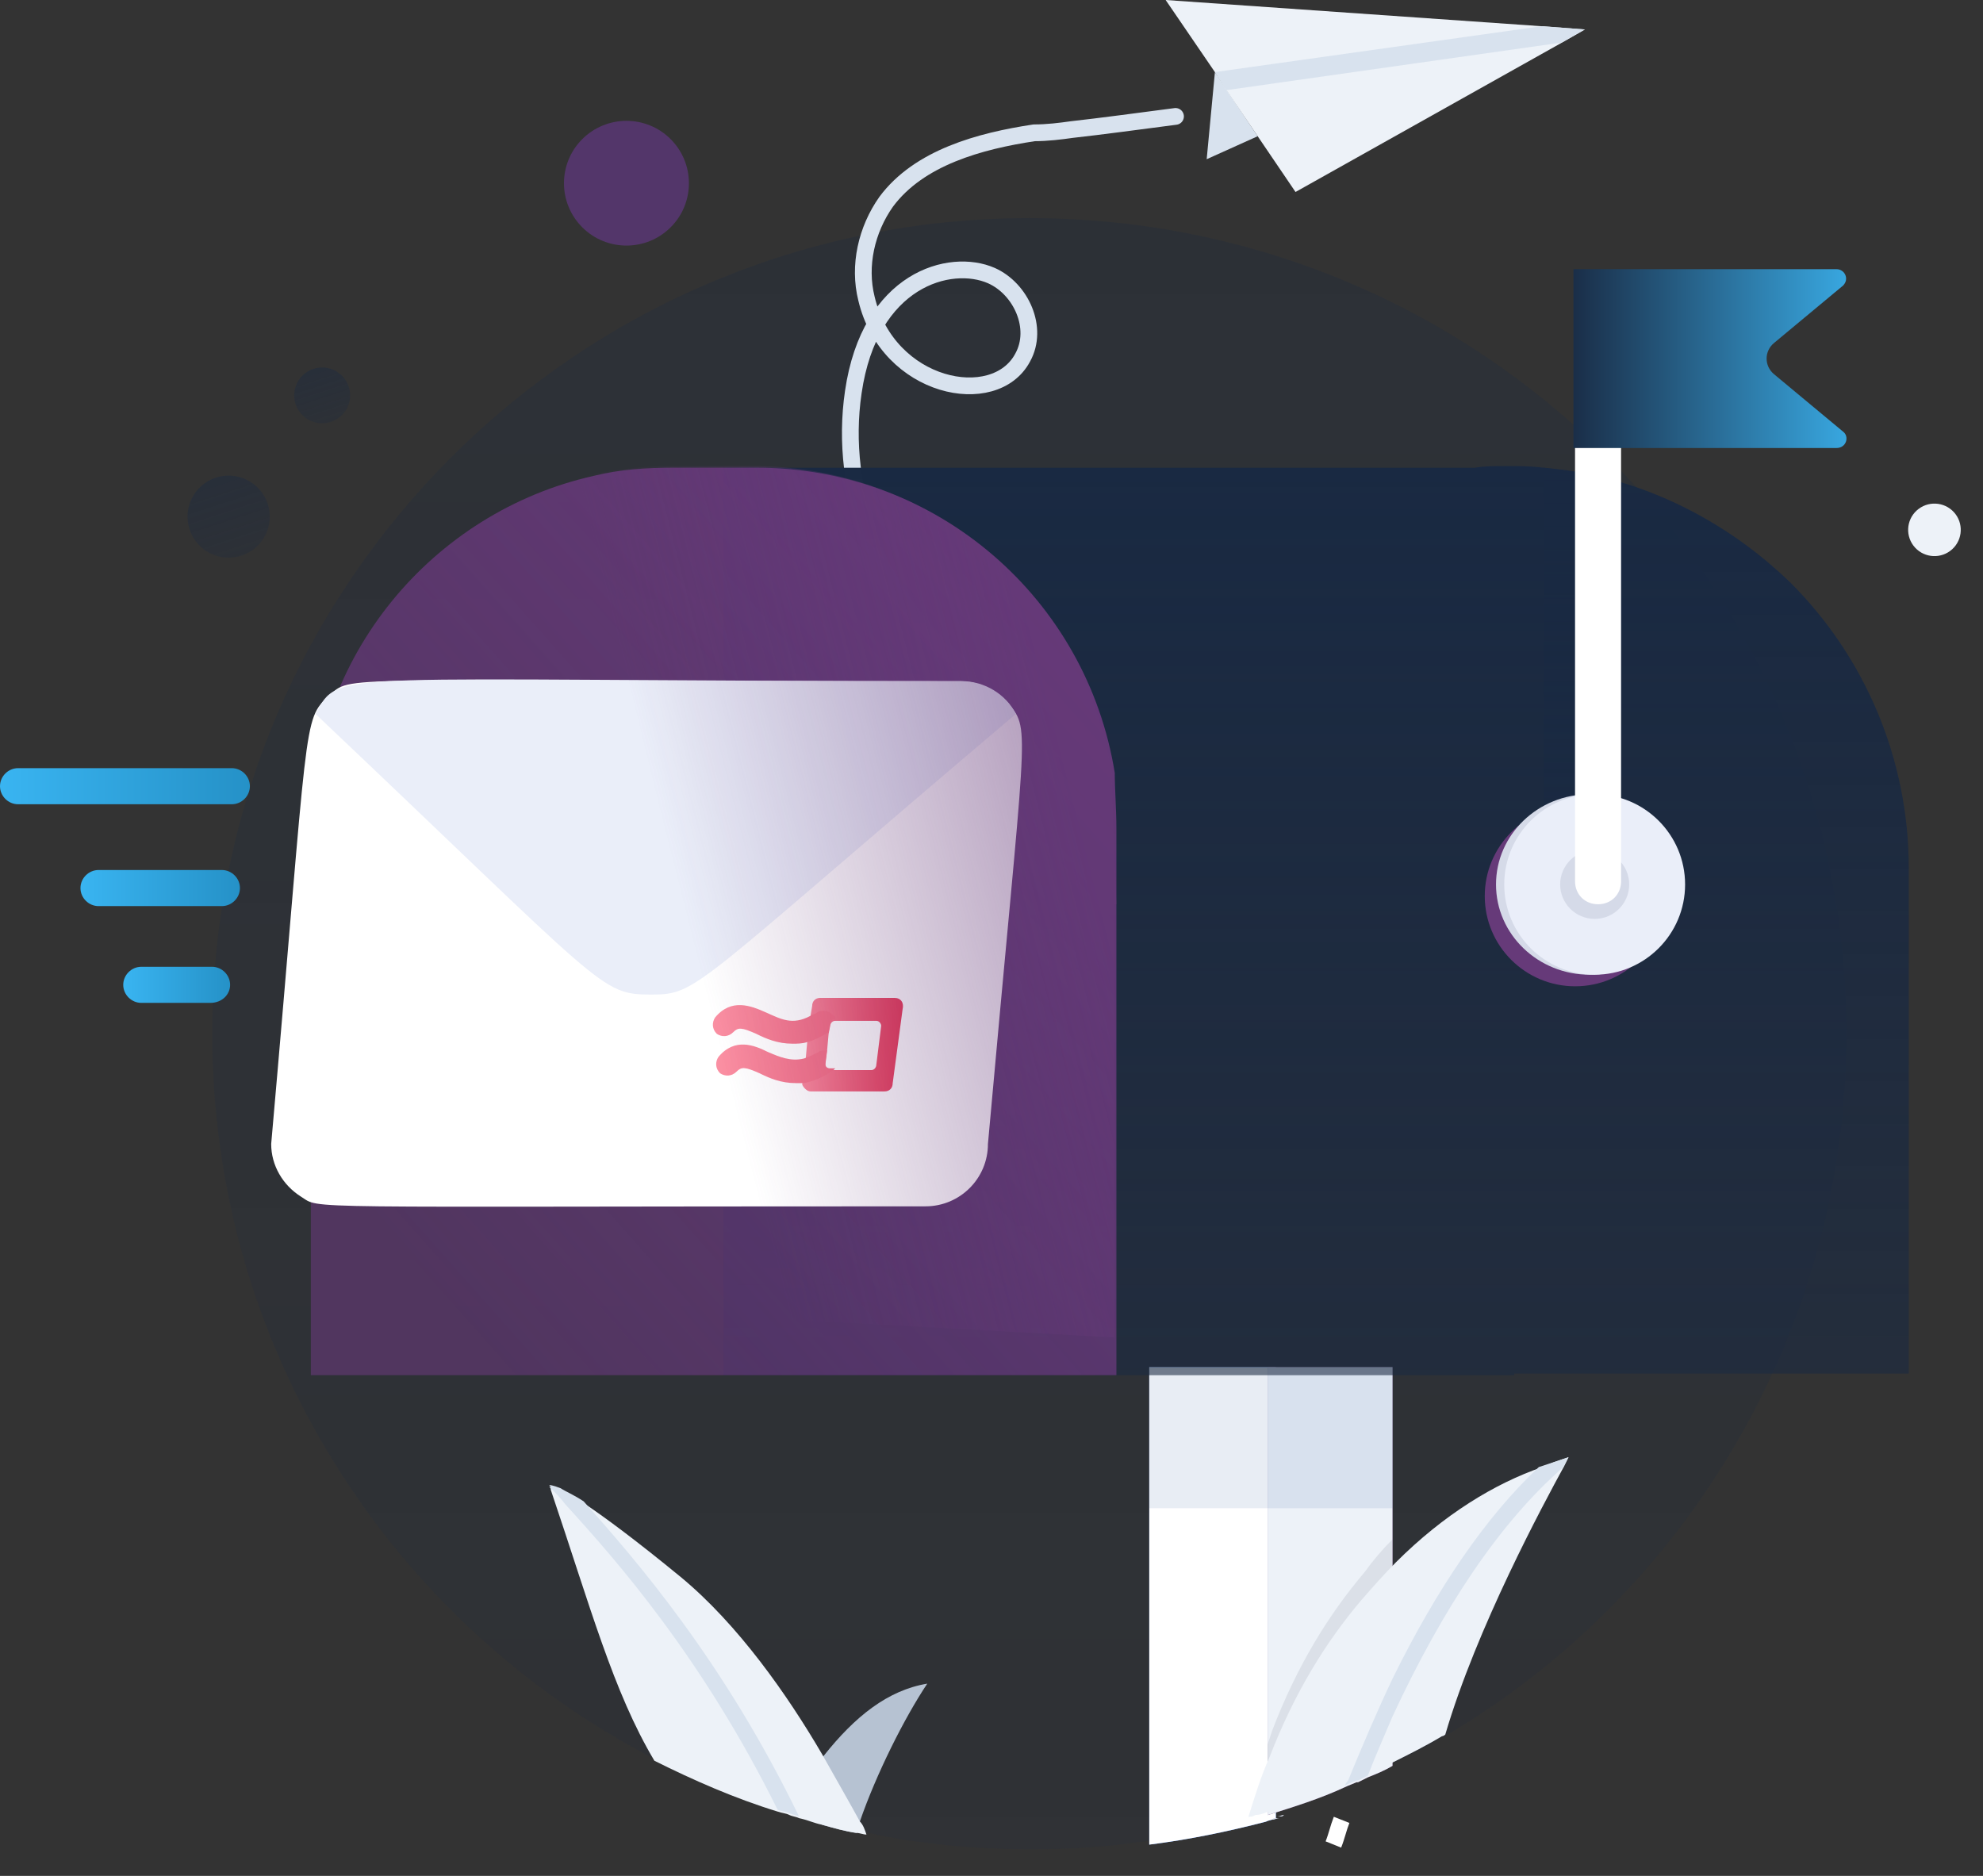 <svg width="74" height="70" viewBox="0 0 74 70" fill="none" xmlns="http://www.w3.org/2000/svg">
<rect x="0" y="0" width="74" height="70" fill="#333333" stroke="none"/>
<path opacity="0.25" d="M68.901 38.573C68.901 49.717 62.889 59.515 53.932 64.781C53.932 64.781 53.87 64.842 53.809 64.842C53.196 65.21 52.582 65.516 51.968 65.822C51.662 66.006 51.355 66.128 51.048 66.251C50.926 66.312 50.803 66.373 50.68 66.434H50.619C50.496 66.496 50.312 66.557 50.189 66.618C49.269 67.047 48.288 67.353 47.306 67.659C47.183 67.72 46.999 67.781 46.877 67.781C46.815 67.781 46.754 67.843 46.693 67.843C46.631 67.843 46.57 67.843 46.57 67.904C46.508 67.904 46.447 67.904 46.386 67.965C45.097 68.333 43.748 68.578 42.337 68.761C41.048 68.945 39.76 69.006 38.472 69.006C36.386 69.006 34.361 68.823 32.398 68.394C32.276 68.394 32.153 68.333 32.03 68.333C31.601 68.271 31.171 68.149 30.742 68.026C30.312 67.904 29.883 67.781 29.454 67.659C27.736 67.108 26.018 66.434 24.423 65.638C14.607 60.556 7.92 50.33 7.92 38.573C7.92 21.733 21.601 8.139 38.41 8.139C55.281 8.139 68.901 21.733 68.901 38.573Z" fill="url(#paint0_linear_1202_4620)"/>
<path d="M35.769 24.735C32.825 22.347 31.291 18.367 31.843 14.631C32.456 10.406 35.462 9.61 36.996 10.284C38.1 10.774 38.775 12.243 38.162 13.345C37.119 15.305 33.131 14.509 32.334 11.141C32.027 9.916 32.334 8.569 33.07 7.528C34.297 5.875 36.567 5.262 38.591 4.956C39.082 4.956 39.573 4.895 40.002 4.834C41.107 4.711 42.456 4.528 43.867 4.344" stroke="#D8E2EE" stroke-width="0.625" stroke-miterlimit="10" stroke-linecap="round" stroke-linejoin="round"/>
<path d="M46.932 5.084L45.03 5.941L45.337 2.696" fill="#D8E2EE"/>
<path d="M59.143 1.102L58.284 1.592L48.345 7.164L45.769 3.368L45.339 2.694L43.499 0L57.547 0.98L59.143 1.102Z" fill="#EDF2F8"/>
<path d="M59.141 1.098L58.282 1.588L45.767 3.364L45.337 2.69L57.546 0.976L59.141 1.098Z" fill="#D8E2EE"/>
<path opacity="0.42" d="M9.007 20.735C9.812 20.474 10.253 19.61 9.991 18.806C9.729 18.002 8.864 17.562 8.059 17.823C7.253 18.085 6.812 18.948 7.074 19.753C7.336 20.556 8.201 20.997 9.007 20.735Z" fill="url(#paint1_linear_1202_4620)"/>
<path opacity="0.42" d="M12.345 15.744C12.893 15.566 13.192 14.979 13.014 14.432C12.836 13.886 12.248 13.587 11.7 13.764C11.152 13.942 10.852 14.529 11.03 15.076C11.209 15.623 11.797 15.922 12.345 15.744Z" fill="url(#paint2_linear_1202_4620)"/>
<path opacity="0.31" d="M24.95 8.555C25.901 7.688 25.967 6.216 25.098 5.267C24.23 4.318 22.755 4.252 21.805 5.119C20.854 5.986 20.788 7.458 21.657 8.407C22.525 9.355 24 9.421 24.95 8.555Z" fill="#9D3FE7"/>
<path d="M72.851 20.495C73.251 20.13 73.279 19.51 72.913 19.111C72.547 18.712 71.927 18.684 71.526 19.049C71.126 19.414 71.098 20.033 71.464 20.433C71.83 20.832 72.451 20.86 72.851 20.495Z" fill="#EDF2F8"/>
<path d="M47.611 51.014V67.853C47.489 67.914 47.366 67.914 47.243 67.976C45.832 68.343 44.36 68.649 42.887 68.833V51.014H47.611Z" fill="#4988FD"/>
<path d="M47.611 51.014V67.853C47.489 67.914 47.366 67.914 47.243 67.976C45.832 68.343 44.36 68.649 42.887 68.833V51.014H47.611Z" fill="white"/>
<path d="M51.965 51.014V65.894C51.658 66.077 51.352 66.2 51.045 66.322C50.922 66.383 50.8 66.445 50.677 66.506H50.616C50.493 66.567 50.309 66.628 50.186 66.69C49.266 67.118 48.284 67.424 47.303 67.731V51.014H51.965Z" fill="#653978"/>
<path d="M51.965 51.014V65.894C51.658 66.077 51.352 66.2 51.045 66.322C50.922 66.383 50.8 66.445 50.677 66.506H50.616C50.493 66.567 50.309 66.628 50.186 66.69C49.266 67.118 48.284 67.424 47.303 67.731V51.014H51.965Z" fill="#EDF2F8"/>
<path opacity="0.1" d="M51.965 57.441V64.85C51.72 64.973 51.474 65.095 51.229 65.218C51.106 65.279 50.984 65.34 50.861 65.401H50.8C50.677 65.463 50.493 65.524 50.37 65.585C49.45 66.014 48.468 66.32 47.487 66.626C47.425 66.626 47.364 66.687 47.303 66.687V65.095C47.364 64.912 47.425 64.728 47.487 64.544C48.407 62.156 49.573 60.258 50.922 58.666C51.229 58.237 51.597 57.808 51.965 57.441Z" fill="#344050"/>
<path opacity="0.1" d="M51.967 51.014H42.887V56.28H51.967V51.014Z" fill="#1C4F93"/>
<path d="M71.23 32.395V51.255H56.507V51.316H26.998V17.454H55.034C55.403 17.392 55.771 17.392 56.2 17.392C56.691 17.392 57.12 17.392 57.611 17.454C58.224 17.515 58.777 17.576 59.329 17.699C62.212 18.311 64.789 19.781 66.813 21.74C69.574 24.496 71.23 28.292 71.23 32.395Z" fill="url(#paint3_linear_1202_4620)"/>
<path d="M59.324 17.758V31.781C59.324 32.27 58.956 32.638 58.465 32.638C57.974 32.638 57.606 32.27 57.606 31.781V17.452C58.158 17.513 58.772 17.636 59.324 17.758Z" fill="url(#paint4_linear_1202_4620)"/>
<path d="M58.781 36.804C60.644 36.804 62.155 35.296 62.155 33.436C62.155 31.576 60.644 30.068 58.781 30.068C56.917 30.068 55.407 31.576 55.407 33.436C55.407 35.296 56.917 36.804 58.781 36.804Z" fill="#663A79"/>
<path d="M59.324 36.372C61.255 36.372 62.821 34.864 62.821 33.005C62.821 31.145 61.255 29.637 59.324 29.637C57.393 29.637 55.827 31.145 55.827 33.005C55.827 34.864 57.393 36.372 59.324 36.372Z" fill="#D5DAE8"/>
<path d="M59.508 36.372C61.372 36.372 62.883 34.864 62.883 33.005C62.883 31.145 61.372 29.637 59.508 29.637C57.645 29.637 56.134 31.145 56.134 33.005C56.134 34.864 57.645 36.372 59.508 36.372Z" fill="#EAEEF9"/>
<path d="M59.509 34.289C60.221 34.289 60.797 33.714 60.797 33.004C60.797 32.293 60.221 31.718 59.509 31.718C58.798 31.718 58.221 32.293 58.221 33.004C58.221 33.714 58.798 34.289 59.509 34.289Z" fill="#D5DAE8"/>
<path d="M41.661 30.923V51.314H11.6V30.923C11.6 24.494 16.14 19.105 22.152 17.758C23.134 17.513 24.115 17.452 25.158 17.452H28.226C34.974 17.452 40.557 22.351 41.6 28.841C41.6 29.454 41.661 30.189 41.661 30.923Z" fill="url(#paint5_linear_1202_4620)"/>
<path d="M60.494 16.659V32.886C60.494 33.376 60.126 33.743 59.635 33.743C59.144 33.743 58.776 33.376 58.776 32.886V16.659H60.494Z" fill="white"/>
<path d="M36.867 42.688C36.867 43.974 35.825 45.015 34.536 45.015C10.488 45.015 12.021 45.138 11.224 44.648C10.549 44.219 10.12 43.485 10.12 42.688C11.53 26.706 11.285 26.89 12.267 25.971C13.187 25.175 11.899 25.42 35.825 25.42C36.561 25.42 37.236 25.788 37.665 26.278C38.463 27.319 38.279 26.951 36.867 42.688Z" fill="white"/>
<path d="M37.909 26.642C25.762 36.929 26.069 37.113 24.29 37.113C22.388 37.113 22.572 36.868 11.775 26.642C12.695 24.928 12.143 25.417 35.885 25.417C36.744 25.417 37.541 25.907 37.909 26.642Z" fill="#EAEEF9"/>
<path d="M8.65 30.011H0.675C0.307 30.011 0 29.705 0 29.337C0 28.97 0.307 28.664 0.675 28.664H8.65C9.018 28.664 9.325 28.97 9.325 29.337C9.325 29.705 9.018 30.011 8.65 30.011Z" fill="url(#paint6_linear_1202_4620)"/>
<path d="M8.279 33.812H3.678C3.31 33.812 3.003 33.506 3.003 33.138C3.003 32.771 3.31 32.465 3.678 32.465H8.279C8.647 32.465 8.954 32.771 8.954 33.138C8.954 33.506 8.647 33.812 8.279 33.812Z" fill="url(#paint7_linear_1202_4620)"/>
<path d="M7.85 37.423H5.274C4.906 37.423 4.599 37.117 4.599 36.75C4.599 36.383 4.906 36.076 5.274 36.076H7.912C8.28 36.076 8.587 36.383 8.587 36.75C8.587 37.117 8.28 37.423 7.85 37.423Z" fill="url(#paint8_linear_1202_4620)"/>
<path d="M33.375 37.236H30.614C30.43 37.236 30.307 37.359 30.307 37.542L30.246 37.91L30.123 38.889L30.062 39.563L29.939 40.298C29.939 40.359 29.939 40.42 29.939 40.482C30.001 40.604 30.123 40.727 30.246 40.727H33.007C33.191 40.727 33.313 40.604 33.313 40.42L33.682 37.665C33.743 37.42 33.62 37.236 33.375 37.236ZM32.7 39.747C32.7 39.808 32.639 39.931 32.516 39.931H31.166H30.982C30.86 39.931 30.798 39.808 30.798 39.747L30.86 39.257L30.921 38.583L30.982 38.277C30.982 38.216 31.044 38.093 31.166 38.093H32.7C32.823 38.093 32.884 38.216 32.884 38.277L32.7 39.747Z" fill="url(#paint9_linear_1202_4620)"/>
<path d="M31.166 38.027C31.043 38.027 30.982 38.089 30.982 38.211L30.921 38.517C30.614 38.701 30.368 38.823 30.123 38.885C29.939 38.946 29.755 38.946 29.571 38.946C29.019 38.946 28.589 38.762 28.221 38.578C27.669 38.333 27.546 38.333 27.362 38.517C27.178 38.701 26.933 38.701 26.749 38.578C26.565 38.395 26.565 38.15 26.687 37.966C27.301 37.231 28.037 37.537 28.589 37.782C29.141 38.027 29.571 38.272 30.246 37.905C30.307 37.844 30.43 37.844 30.491 37.782C30.675 37.66 30.982 37.721 31.105 37.905C31.166 37.905 31.166 37.966 31.166 38.027Z" fill="url(#paint10_linear_1202_4620)"/>
<path d="M31.167 39.866L31.105 39.928C30.676 40.234 30.308 40.356 30.001 40.417C29.878 40.417 29.756 40.417 29.695 40.417C29.142 40.417 28.713 40.234 28.345 40.05C27.793 39.805 27.67 39.805 27.486 39.989C27.302 40.172 27.056 40.172 26.872 40.05C26.688 39.866 26.688 39.621 26.811 39.438C27.425 38.703 28.161 39.009 28.652 39.254C29.081 39.438 29.51 39.621 30.001 39.499C30.185 39.438 30.308 39.376 30.553 39.254C30.615 39.193 30.737 39.193 30.86 39.193L30.799 39.682C30.799 39.805 30.86 39.866 30.983 39.866H31.167Z" fill="url(#paint11_linear_1202_4620)"/>
<path opacity="0.5" d="M41.66 33.742L41.476 28.782C40.433 22.352 34.85 17.392 28.102 17.392H25.035C23.992 17.392 23.01 17.515 22.029 17.699L21.66 18.005L29.268 49.234L41.599 49.908V33.742H41.66Z" fill="url(#paint12_linear_1202_4620)"/>
<path d="M68.778 16.106C69.023 16.29 68.901 16.718 68.533 16.718H60.557H58.717V10.044H68.533C68.839 10.044 69.023 10.411 68.778 10.656L66.201 12.799C65.833 13.105 65.833 13.656 66.201 13.963L68.778 16.106Z" fill="url(#paint13_linear_1202_4620)"/>
<path d="M34.603 62.826C33.745 64.112 32.702 66.194 32.088 67.969C32.027 68.092 31.965 68.275 31.965 68.398C31.536 68.337 31.107 68.214 30.677 68.092C30.309 67.234 30.064 66.316 30.064 66.316C30.309 66.01 30.493 65.765 30.738 65.52C31.904 64.05 33.131 63.071 34.603 62.826Z" fill="#B6C2D2"/>
<path d="M32.334 68.458C32.211 68.458 32.088 68.397 31.966 68.397C31.536 68.336 31.107 68.213 30.677 68.091C30.37 68.03 30.125 67.907 29.818 67.846C29.696 67.785 29.573 67.785 29.45 67.724C29.328 67.662 29.205 67.662 29.021 67.601C27.426 67.111 25.892 66.438 24.42 65.703C22.886 63.131 22.027 59.947 20.555 55.599C20.555 55.538 20.555 55.538 20.493 55.477C20.493 55.477 20.616 55.477 20.923 55.599C21.107 55.722 21.414 55.844 21.782 56.089C22.518 56.579 23.683 57.436 25.401 58.845C27.549 60.62 29.389 63.254 30.677 65.458C31.229 66.438 31.72 67.295 32.088 67.969C32.211 68.091 32.272 68.275 32.334 68.458Z" fill="#EDF2F8"/>
<path d="M29.818 67.782C29.696 67.72 29.573 67.72 29.45 67.659C29.328 67.598 29.205 67.598 29.021 67.537C26.199 61.842 23.009 58.229 21.107 56.147C20.923 55.902 20.739 55.718 20.555 55.535C20.555 55.474 20.555 55.474 20.493 55.412C20.493 55.412 20.616 55.412 20.923 55.535C21.107 55.657 21.414 55.78 21.782 56.025C23.745 58.229 26.996 61.964 29.818 67.782Z" fill="#D8E2EE"/>
<path d="M47.612 67.845C47.673 67.845 47.673 67.845 47.734 67.845C47.673 67.845 47.55 67.906 47.489 67.906C47.489 67.845 47.55 67.845 47.612 67.845Z" fill="#D5DAE8"/>
<path d="M47.795 67.782C47.856 67.782 47.856 67.782 47.918 67.721C47.856 67.721 47.734 67.782 47.672 67.782C47.734 67.782 47.734 67.782 47.795 67.782Z" fill="#D5DAE8"/>
<path d="M58.535 54.377C58.535 54.377 58.474 54.5 58.351 54.745C57.615 56.092 55.1 60.746 53.934 64.726C53.934 64.726 53.873 64.787 53.812 64.787C53.198 65.155 52.585 65.461 51.971 65.767C51.664 65.951 51.358 66.073 51.051 66.196C50.928 66.257 50.805 66.318 50.683 66.379H50.621C50.499 66.441 50.315 66.502 50.192 66.563C49.272 66.992 48.29 67.298 47.309 67.604C47.186 67.665 47.002 67.726 46.879 67.726C46.818 67.726 46.756 67.788 46.695 67.788C46.634 67.788 46.572 67.788 46.572 67.849C46.818 67.053 47.063 66.257 47.37 65.583C48.29 63.195 49.456 61.297 50.805 59.705C51.235 59.215 51.664 58.725 52.094 58.296C53.873 56.52 55.775 55.357 57.554 54.745C57.799 54.622 58.167 54.5 58.535 54.377Z" fill="#EDF2F8"/>
<path d="M58.528 54.377C58.528 54.377 58.467 54.5 58.344 54.745C56.013 56.766 53.866 59.95 51.964 64.052C51.657 64.787 51.35 65.461 51.044 66.257C50.921 66.318 50.798 66.379 50.676 66.441H50.614C50.492 66.502 50.307 66.563 50.185 66.624C50.246 66.502 50.307 66.441 50.307 66.441C50.86 65.093 51.412 63.807 51.964 62.644C53.62 59.276 55.461 56.582 57.424 54.745C57.792 54.622 58.16 54.5 58.528 54.377Z" fill="#D8E2EE"/>
<path d="M50.065 67.909C49.943 68.216 49.881 68.522 49.758 68.828" stroke="white" stroke-width="0.625" stroke-miterlimit="10"/>
<defs>
<linearGradient id="paint0_linear_1202_4620" x1="38.41" y1="8.139" x2="38.41" y2="69.006" gradientUnits="userSpaceOnUse">
<stop stop-color="#192942"/>
<stop offset="1" stop-color="#192942" stop-opacity="0.58"/>
</linearGradient>
<linearGradient id="paint1_linear_1202_4620" x1="8.059" y1="17.823" x2="9.003" y2="20.736" gradientUnits="userSpaceOnUse">
<stop stop-color="#192942"/>
<stop offset="1" stop-color="#192942" stop-opacity="0.58"/>
</linearGradient>
<linearGradient id="paint2_linear_1202_4620" x1="11.7" y1="13.764" x2="12.342" y2="15.745" gradientUnits="userSpaceOnUse">
<stop stop-color="#192942"/>
<stop offset="1" stop-color="#192942" stop-opacity="0.58"/>
</linearGradient>
<linearGradient id="paint3_linear_1202_4620" x1="49.114" y1="17.392" x2="49.114" y2="51.316" gradientUnits="userSpaceOnUse">
<stop stop-color="#192942"/>
<stop offset="1" stop-color="#192942" stop-opacity="0.58"/>
</linearGradient>
<linearGradient id="paint4_linear_1202_4620" x1="58.465" y1="17.452" x2="58.465" y2="32.638" gradientUnits="userSpaceOnUse">
<stop stop-color="#192942"/>
<stop offset="1" stop-color="#192942" stop-opacity="0.58"/>
</linearGradient>
<linearGradient id="paint5_linear_1202_4620" x1="14.035" y1="45.591" x2="39.252" y2="23.204" gradientUnits="userSpaceOnUse">
<stop stop-color="#643877" stop-opacity="0.64"/>
<stop offset="1" stop-color="#653978"/>
</linearGradient>
<linearGradient id="paint6_linear_1202_4620" x1="-1.746" y1="29.334" x2="9.356" y2="29.334" gradientUnits="userSpaceOnUse">
<stop stop-color="#3DBBF9"/>
<stop offset="1" stop-color="#2591C7"/>
</linearGradient>
<linearGradient id="paint7_linear_1202_4620" x1="1.889" y1="33.135" x2="8.974" y2="33.135" gradientUnits="userSpaceOnUse">
<stop stop-color="#3DBBF9"/>
<stop offset="1" stop-color="#2591C7"/>
</linearGradient>
<linearGradient id="paint8_linear_1202_4620" x1="3.852" y1="36.746" x2="8.6" y2="36.746" gradientUnits="userSpaceOnUse">
<stop stop-color="#3DBBF9"/>
<stop offset="1" stop-color="#2591C7"/>
</linearGradient>
<linearGradient id="paint9_linear_1202_4620" x1="29.236" y1="38.972" x2="33.71" y2="38.972" gradientUnits="userSpaceOnUse">
<stop stop-color="#FC97A9"/>
<stop offset="1" stop-color="#E63756"/>
</linearGradient>
<linearGradient id="paint10_linear_1202_4620" x1="25.747" y1="38.222" x2="39.068" y2="37.956" gradientUnits="userSpaceOnUse">
<stop stop-color="#FC97A9"/>
<stop offset="0.865" stop-color="#E63756"/>
</linearGradient>
<linearGradient id="paint11_linear_1202_4620" x1="25.894" y1="39.693" x2="37.59" y2="39.437" gradientUnits="userSpaceOnUse">
<stop stop-color="#FC97A9"/>
<stop offset="1" stop-color="#E63756"/>
</linearGradient>
<linearGradient id="paint12_linear_1202_4620" x1="40.9" y1="33.316" x2="26.308" y2="37.027" gradientUnits="userSpaceOnUse">
<stop stop-color="#653978"/>
<stop offset="1" stop-color="#653978" stop-opacity="0"/>
</linearGradient>
<linearGradient id="paint13_linear_1202_4620" x1="70.621" y1="13.363" x2="58.297" y2="13.363" gradientUnits="userSpaceOnUse">
<stop stop-color="#3DBBF9"/>
<stop offset="1" stop-color="#192942"/>
</linearGradient>
</defs>
</svg>
